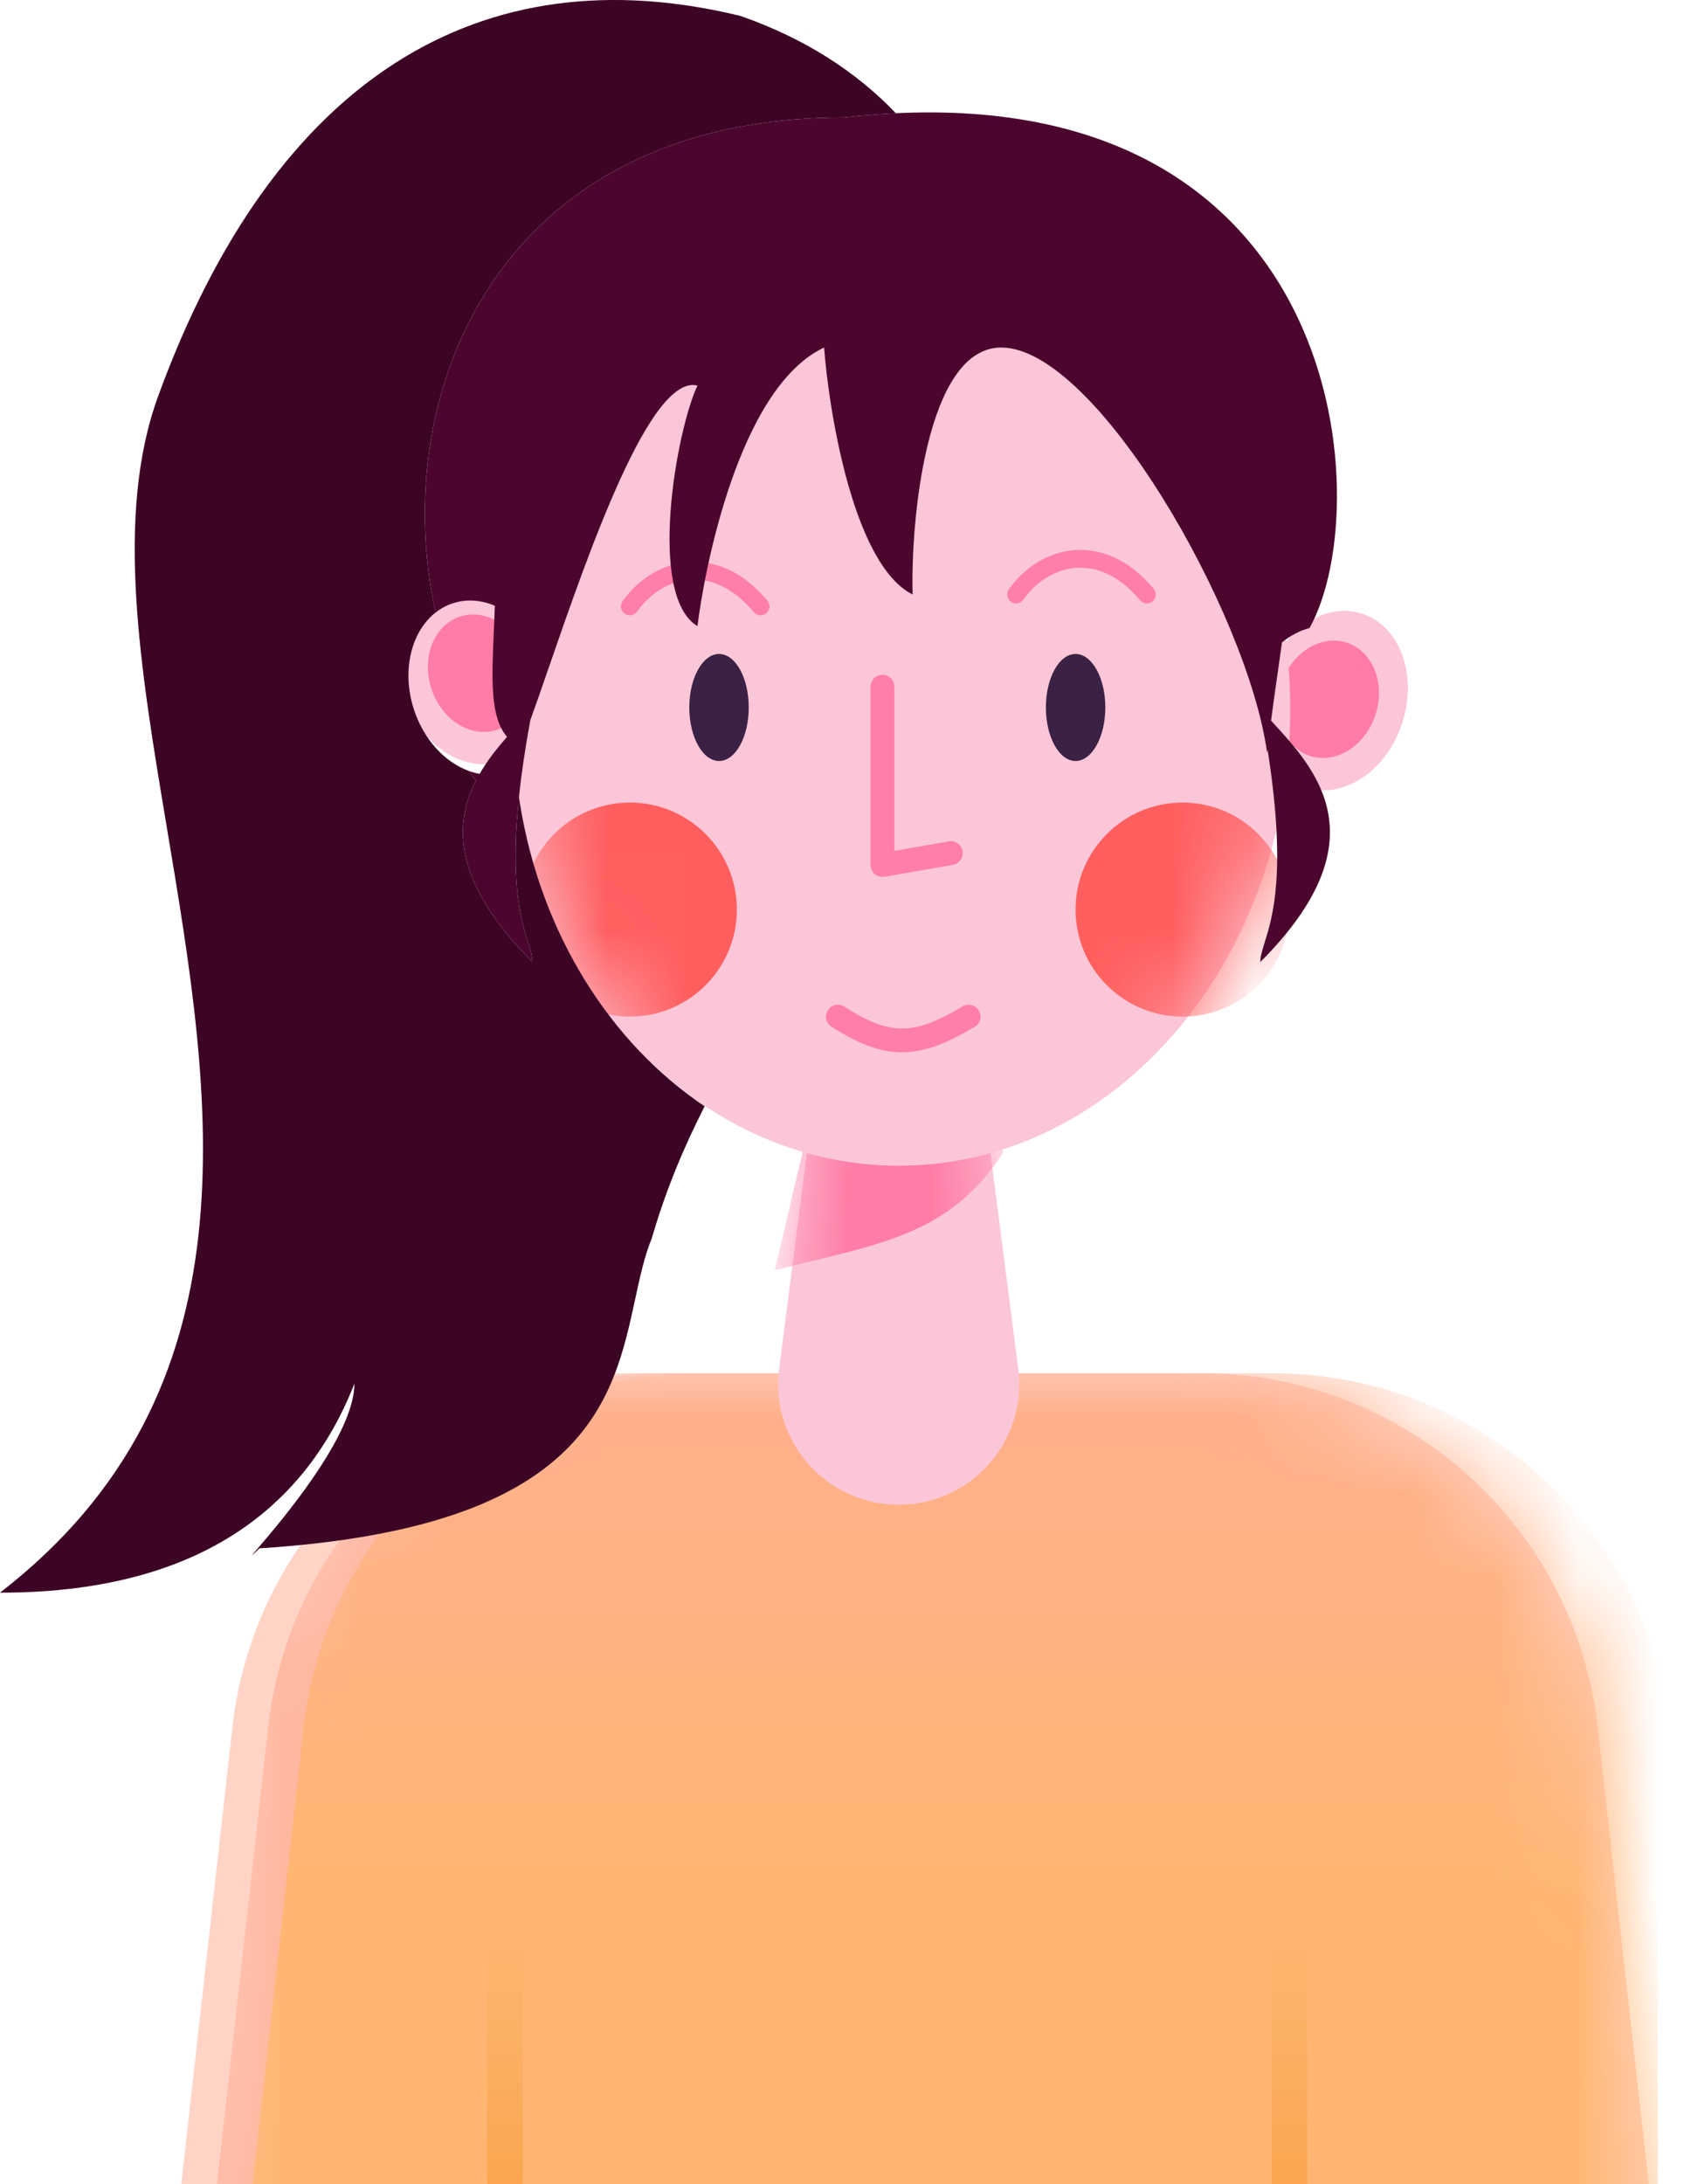 <svg width="21" height="27" viewBox="0 0 21 27" fill="none" xmlns="http://www.w3.org/2000/svg">
<g clip-path="url(#clip0)">
<path d="M2.874 21.353C3.153 18.861 5.26 16.976 7.767 16.976H14.866C17.374 16.976 19.481 18.861 19.76 21.353L20.503 28H2.13L2.874 21.353Z" fill="#FFD4C7"/>
<mask id="mask0" mask-type="alpha" maskUnits="userSpaceOnUse" x="2" y="16" width="19" height="12">
<path d="M2.874 21.353C3.153 18.861 5.26 16.976 7.767 16.976H14.866C17.374 16.976 19.481 18.861 19.76 21.353L20.503 28H2.13L2.874 21.353Z" fill="#00D355"/>
</mask>
<g mask="url(#mask0)">
<path d="M3.315 21.353C3.594 18.861 5.701 16.976 8.208 16.976H15.307C17.815 16.976 19.922 18.861 20.201 21.353L20.944 28H2.571L3.315 21.353Z" fill="#FFB7A0"/>
<path d="M3.756 21.353C4.034 18.861 6.142 16.976 8.649 16.976H15.748C18.256 16.976 20.363 18.861 20.642 21.353L21.385 28H3.012L3.756 21.353Z" fill="url(#paint0_linear)"/>
</g>
<path fill-rule="evenodd" clip-rule="evenodd" d="M6.246 23.59C6.368 23.59 6.466 23.689 6.466 23.811V28C6.466 28.122 6.368 28.221 6.246 28.221C6.124 28.221 6.025 28.122 6.025 28V23.811C6.025 23.689 6.124 23.59 6.246 23.59Z" fill="url(#paint1_linear)"/>
<path fill-rule="evenodd" clip-rule="evenodd" d="M15.947 23.59C16.068 23.59 16.167 23.689 16.167 23.811V28C16.167 28.122 16.068 28.221 15.947 28.221C15.825 28.221 15.726 28.122 15.726 28V23.811C15.726 23.689 15.825 23.59 15.947 23.59Z" fill="url(#paint2_linear)"/>
</g>
<g clip-path="url(#clip1)">
<path d="M10.146 12.959H12.083L12.593 16.921C12.708 17.812 12.014 18.601 11.115 18.601C10.216 18.601 9.522 17.812 9.636 16.921L10.146 12.959Z" fill="#FBC6D7"/>
<mask id="mask1" mask-type="alpha" maskUnits="userSpaceOnUse" x="9" y="12" width="4" height="7">
<path d="M10.146 12.959H12.083L12.593 16.921C12.708 17.812 12.014 18.601 11.115 18.601C10.216 18.601 9.522 17.812 9.636 16.921L10.146 12.959Z" fill="#FF7CA6"/>
</mask>
<g mask="url(#mask1)">
<path d="M10.227 12.959H12.164L12.406 14.248C11.746 15.273 10.873 15.377 9.582 15.7L10.227 12.959Z" fill="#FF7CA6"/>
</g>
<path d="M6.693 8.07C6.882 8.664 6.657 9.266 6.19 9.414C5.722 9.562 5.19 9.2 5.001 8.606C4.812 8.011 5.038 7.41 5.505 7.262C5.972 7.114 6.504 7.476 6.693 8.07Z" fill="#FBC6D7"/>
<path d="M6.501 8.137C6.624 8.524 6.462 8.921 6.14 9.024C5.817 9.126 5.456 8.895 5.333 8.507C5.209 8.12 5.371 7.723 5.694 7.62C6.017 7.518 6.378 7.749 6.501 8.137Z" fill="#FF7CA6"/>
<path d="M15.653 8.393C15.464 8.987 15.689 9.588 16.156 9.736C16.624 9.884 17.156 9.522 17.345 8.928C17.534 8.334 17.308 7.732 16.841 7.585C16.374 7.437 15.842 7.799 15.653 8.393Z" fill="#FBC6D7"/>
<path d="M15.845 8.459C15.722 8.847 15.883 9.244 16.206 9.346C16.529 9.448 16.89 9.217 17.013 8.829C17.137 8.442 16.975 8.045 16.652 7.943C16.329 7.841 15.968 8.072 15.845 8.459Z" fill="#FF7CA6"/>
<path d="M15.957 8.767C15.957 11.884 13.789 14.41 11.115 14.41C8.441 14.41 6.273 11.884 6.273 8.767C6.273 5.651 8.441 3.125 11.115 3.125C13.789 3.125 15.957 5.651 15.957 8.767Z" fill="#FBC6D7"/>
<mask id="mask2" mask-type="alpha" maskUnits="userSpaceOnUse" x="6" y="3" width="10" height="12">
<path d="M15.957 8.767C15.957 11.884 13.789 14.41 11.115 14.41C8.441 14.41 6.273 11.884 6.273 8.767C6.273 5.651 8.441 3.125 11.115 3.125C13.789 3.125 15.957 5.651 15.957 8.767Z" fill="#FBC6D7"/>
</mask>
<g mask="url(#mask2)">
<path d="M15.948 11.244C15.948 11.975 15.356 12.567 14.625 12.567C13.895 12.567 13.302 11.975 13.302 11.244C13.302 10.514 13.895 9.921 14.625 9.921C15.356 9.921 15.948 10.514 15.948 11.244Z" fill="#FF5E5E"/>
<path d="M9.113 11.244C9.113 11.975 8.521 12.567 7.79 12.567C7.06 12.567 6.468 11.975 6.468 11.244C6.468 10.514 7.06 9.921 7.79 9.921C8.521 9.921 9.113 10.514 9.113 11.244Z" fill="#FF5E5E"/>
</g>
<path fill-rule="evenodd" clip-rule="evenodd" d="M12.105 12.492C12.147 12.561 12.124 12.652 12.054 12.693C11.733 12.885 11.459 13.003 11.173 13.008C10.884 13.012 10.609 12.901 10.283 12.691C10.214 12.646 10.195 12.556 10.239 12.487C10.283 12.419 10.374 12.399 10.442 12.443C10.748 12.64 10.964 12.717 11.168 12.714C11.375 12.711 11.594 12.626 11.904 12.441C11.974 12.399 12.064 12.422 12.105 12.492Z" fill="#FF7FA8"/>
<path d="M9.26 8.745C9.26 9.111 9.096 9.407 8.893 9.407C8.69 9.407 8.525 9.111 8.525 8.745C8.525 8.38 8.69 8.084 8.893 8.084C9.096 8.084 9.26 8.38 9.26 8.745Z" fill="#3B2144"/>
<path d="M13.67 8.745C13.67 9.111 13.505 9.407 13.302 9.407C13.099 9.407 12.935 9.111 12.935 8.745C12.935 8.38 13.099 8.084 13.302 8.084C13.505 8.084 13.67 8.38 13.67 8.745Z" fill="#3B2144"/>
<path fill-rule="evenodd" clip-rule="evenodd" d="M10.914 8.341C10.995 8.341 11.061 8.407 11.061 8.488V10.518L11.734 10.401C11.814 10.387 11.89 10.441 11.904 10.521C11.918 10.601 11.864 10.677 11.784 10.691L10.939 10.838C10.896 10.845 10.852 10.833 10.819 10.805C10.786 10.777 10.767 10.736 10.767 10.693V8.488C10.767 8.407 10.833 8.341 10.914 8.341Z" fill="#FF7FA8"/>
</g>
<path fill-rule="evenodd" clip-rule="evenodd" d="M13.306 7.02C13.054 7.039 12.817 7.186 12.656 7.413C12.621 7.462 12.552 7.474 12.503 7.439C12.453 7.404 12.441 7.335 12.477 7.285C12.669 7.014 12.961 6.825 13.29 6.8C13.621 6.775 13.97 6.92 14.268 7.279C14.307 7.325 14.301 7.395 14.254 7.434C14.207 7.473 14.137 7.466 14.098 7.419C13.838 7.106 13.555 7.002 13.306 7.02Z" fill="#FF7FA8"/>
<path fill-rule="evenodd" clip-rule="evenodd" d="M8.529 7.167C8.277 7.186 8.04 7.334 7.879 7.56C7.844 7.609 7.775 7.621 7.726 7.586C7.676 7.551 7.664 7.482 7.7 7.432C7.892 7.161 8.184 6.972 8.513 6.948C8.844 6.923 9.193 7.067 9.491 7.426C9.53 7.472 9.524 7.542 9.477 7.581C9.43 7.62 9.36 7.613 9.321 7.566C9.061 7.253 8.778 7.149 8.529 7.167Z" fill="#FF7FA8"/>
<path fill-rule="evenodd" clip-rule="evenodd" d="M8.715 13.675C7.547 12.894 6.694 11.544 6.433 9.949L6.409 9.945C6.314 10.956 6.451 11.392 6.532 11.653C6.563 11.75 6.586 11.823 6.586 11.892C5.6 10.906 5.609 10.193 5.886 9.65C5.855 9.613 5.826 9.574 5.798 9.53C5.502 9.423 5.237 9.141 5.116 8.761C4.933 8.184 5.152 7.6 5.605 7.456C5.775 7.402 5.954 7.418 6.12 7.488L6.12 7.488C5.954 7.417 5.775 7.402 5.606 7.456C5.525 7.481 5.452 7.521 5.387 7.572C4.793 4.882 6.147 1.452 10.44 1.452C10.66 1.427 10.873 1.41 11.08 1.4C10.587 0.884 9.951 0.474 9.158 0.197C5.949 -0.585 3.396 0.955 1.957 4.894C1.417 6.37 1.733 8.258 2.067 10.251C2.624 13.575 3.229 17.192 0 19.688C1.51 19.688 3.522 19.296 4.383 17.105C4.383 17.749 3.451 18.834 3.187 19.141C3.099 19.244 3.086 19.259 3.209 19.14C7.244 18.884 7.583 17.317 7.853 16.071C7.913 15.793 7.969 15.532 8.062 15.304C8.231 14.721 8.455 14.184 8.715 13.675Z" fill="#3D0525"/>
<path fill-rule="evenodd" clip-rule="evenodd" d="M6.418 9.853C6.423 9.885 6.428 9.917 6.433 9.949C6.425 9.948 6.417 9.946 6.409 9.945C6.314 10.956 6.451 11.392 6.532 11.652C6.563 11.75 6.586 11.823 6.586 11.892C5.6 10.906 5.609 10.193 5.886 9.65C5.855 9.613 5.825 9.573 5.798 9.53C5.842 9.546 5.887 9.558 5.932 9.566C6.029 9.397 6.151 9.246 6.271 9.108C6.06 8.867 6.081 8.396 6.107 7.809C6.112 7.705 6.116 7.598 6.12 7.488C5.954 7.417 5.775 7.402 5.606 7.456C5.525 7.481 5.452 7.521 5.387 7.572C4.793 4.882 6.147 1.452 10.44 1.452C16.64 0.748 17.062 6.215 16.196 7.763C16.076 7.795 15.96 7.856 15.855 7.941C15.84 8.052 15.824 8.162 15.808 8.273C15.777 8.487 15.747 8.699 15.72 8.908L15.737 8.927C16.286 9.524 17.085 10.393 15.587 11.892C15.587 11.823 15.61 11.75 15.64 11.652C15.738 11.34 15.915 10.774 15.676 9.263L15.671 9.306C15.436 7.584 13.557 4.296 12.383 4.296C11.444 4.296 11.261 6.488 11.287 7.349C10.536 6.973 10.244 5.001 10.192 4.296C9.127 4.797 8.705 7.088 8.626 7.74C8 7.365 8.365 5.314 8.626 4.766C8.042 4.62 7.278 6.831 6.783 8.263L6.783 8.263C6.7 8.503 6.625 8.721 6.559 8.902C6.492 9.264 6.447 9.579 6.418 9.853Z" fill="#4C062E"/>
<defs>
<linearGradient id="paint0_linear" x1="12.199" y1="16.976" x2="12.199" y2="23.37" gradientUnits="userSpaceOnUse">
<stop stop-color="#FFAF8D"/>
<stop offset="1" stop-color="#FFB672"/>
</linearGradient>
<linearGradient id="paint1_linear" x1="6.283" y1="23.811" x2="6.283" y2="28" gradientUnits="userSpaceOnUse">
<stop stop-color="#ECAA48" stop-opacity="0"/>
<stop offset="1" stop-color="#FF9D43"/>
</linearGradient>
<linearGradient id="paint2_linear" x1="15.983" y1="23.811" x2="15.983" y2="28" gradientUnits="userSpaceOnUse">
<stop stop-color="#ECAA48" stop-opacity="0"/>
<stop offset="1" stop-color="#FF9D43"/>
</linearGradient>
<clipPath id="clip0">
<rect width="18.373" height="11.024" fill="white" transform="translate(2.13 16.976)"/>
</clipPath>
<clipPath id="clip1">
<rect width="13.028" height="15.477" fill="white" transform="translate(4.659 3.125)"/>
</clipPath>
</defs>
</svg>
